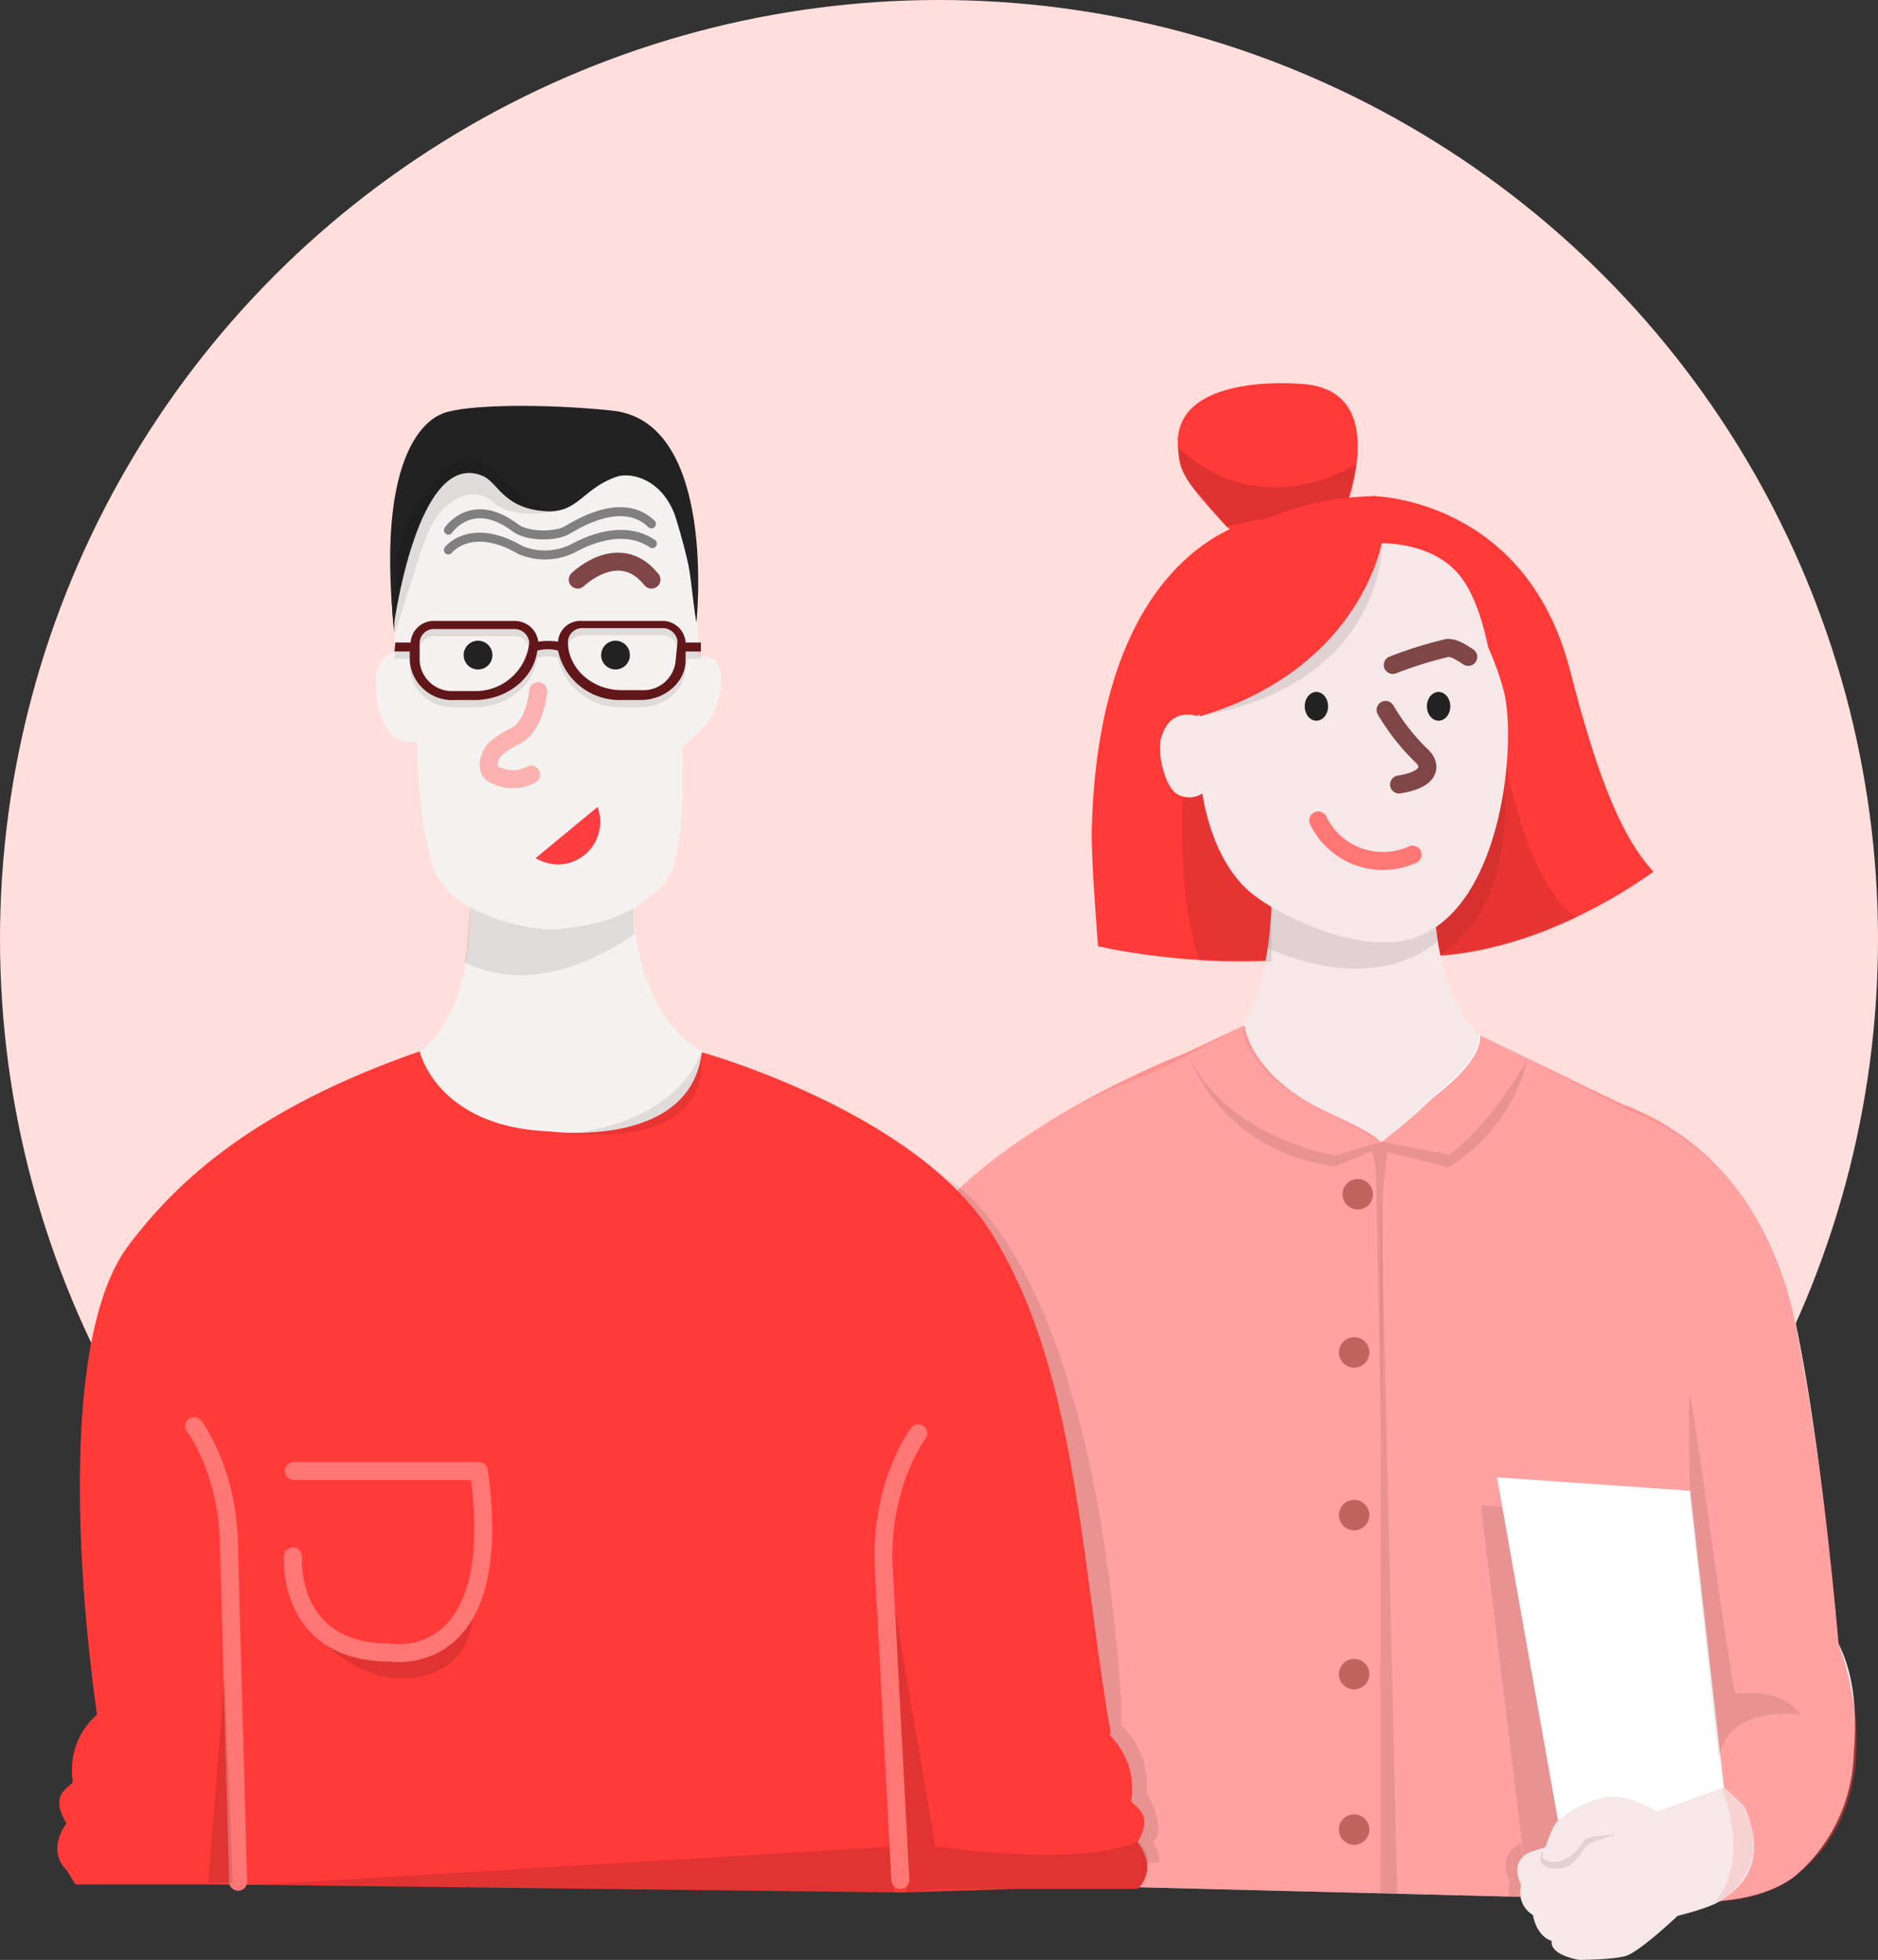 <svg xmlns="http://www.w3.org/2000/svg" viewBox="0 0 209 218.1">
    <rect x="0" y="0" width="209" height="218.1" fill="#333333" stroke="none"/>
    <g id="icon">
        <circle cx="104.5" cy="104.5" r="104.5" style="fill:#ffdedc"/>
        <path d="M152.7,55.2s17,.1,22,19.3c3.3,12.9,6,18.9,9.3,22.5,0,0-14.6,11.1-29.2,9.2Z" style="fill:#ff3a38"/>
        <path d="M175.5,102.1s-5.8-2.8-8.4-20.4c-1.6-10.4-7.8-20.3-7.8-20.3s6.5,34.2-6.2,45.4C153.2,106.7,166.4,107,175.5,102.1Z" style="opacity:0.09;isolation:isolate"/>
        <path d="M141.7,57.4s-19.3,1.3-20.2,34.8c-.1,3.3.7,13.1.7,13.1s14.2,3.4,27.7.5-6.1-37.5-6.1-37.5Z" style="fill:#ff3a38"/>
        <path d="M141.5,100.6l18.2.4s-.3,15.7,12,17.9c0,0-5.9,1.3-16.3,10.4-.5.4-2.4,8.1-5.4,7.5s-5.7-10.3-8.9-11.8c-3.9-1.8-8.5-3.6-10-6.5C131.1,118.6,140.8,119.7,141.5,100.6Z" style="fill:#f6e7e8"/>
        <path d="M141.5,100.6l18.2,2.3.3,1.8s-6.1,6.4-19,.8Z" style="opacity:0.09;isolation:isolate"/>
        <path d="M166.4,80.2s5,18.6-6.1,26.1l-.6-3.3Z" style="opacity:0.08;isolation:isolate"/>
        <path d="M131.8,85.5s-1.2,13.2,1.7,21.5c0,0,7.4.2,8,0V97.7s-6.7-8.6-7.6-12.4S131.8,85.5,131.8,85.5Z" style="opacity:0.1;isolation:isolate"/>
        <path d="M52.3,100.3l18.2.4s-.3,15.7,12,17.9c0,0,.5,13.7-12.4,13.9-15.3.2-22.2-6.1-26.5-14C43.6,118.6,52.7,117.1,52.3,100.3Z" style="fill:#f6f1f1"/>
        <path d="M106.5,132.5c9.7-9.3,22.2-13.3,22.2-13.3l9.6-5s-.3,5.1,9.4,9.6c1.5.7,5.9,3.2,5.9,3.2.3,0,3.1-2.3,5.8-5,0,0,5.5-3.9,5.2-6.9l17,8.6s13.6,4,17.8,21.6c3.2,13.6,5.2,37.6,5.2,37.6,2,4,2,8.6,1.7,12.3a18.51,18.51,0,0,1-6.7,13.7c-4,2.9-9.9,2.7-9.9,2.7l-95.3-2.4C94.4,209.4,96.8,141.7,106.5,132.5Z" style="fill:#fff"/>
        <path d="M106.5,132.5c9.7-9.3,25.4-15.3,25.4-15.3l6.6-3.1s.4,4.6,7,8.5c2,1.2,6.9,3.1,8.2,4.5a63.4,63.4,0,0,0,5.8-5s5.5-3.9,5.2-6.9c0,0,11.9,5.8,15.9,7.7,6.7,2.5,15.3,8.6,18.8,22.5,0,0,3.3,14.3,5.2,37.5,0,0,7,17-5,26-3.8,3-9.8,2.7-9.8,2.7l-95.3-2.4C94.4,209.4,96.8,141.7,106.5,132.5Z" style="opacity:0.47;isolation:isolate;fill:#ff3a38"/>
        <polygon points="190.7 208.6 186.2 169 164.8 167.5 170 210.2 190.7 208.6" style="opacity:0.09;isolation:isolate"/>
        <polygon points="192.6 205.5 188.1 165.9 166.6 164.4 175.1 212.2 192.6 205.5" style="fill:#fff"/>
        <circle cx="151.1" cy="132.9" r="1.2" style="fill:#c16460;stroke:#c16460;stroke-miterlimit:10"/>
        <circle cx="150.7" cy="150.5" r="1.2" style="fill:#c16460;stroke:#c16460;stroke-miterlimit:10"/>
        <circle cx="150.7" cy="168.6" r="1.2" style="fill:#c16460;stroke:#c16460;stroke-miterlimit:10"/>
        <circle cx="150.7" cy="186.3" r="1.2" style="fill:#c16460;stroke:#c16460;stroke-miterlimit:10"/>
        <circle cx="150.7" cy="203.6" r="1.2" style="fill:#c16460;stroke:#c16460;stroke-miterlimit:10"/>
        <path d="M189.7,211.8c1.2-.8,4.3-4.7,2.7-10.3l-7.5.4-15.4,4.7-.2-1.5s-2.8,1.1-1.3,4.3a2.78,2.78,0,0,0,0,1.7" style="opacity:0.09;isolation:isolate"/>
        <path d="M170.6,206s-2.8.7-1.3,3.8a2.87,2.87,0,0,0,1.3,3.3s.3,2.3,2.1,2.9c0,0-.5,1.4,3,2.1,0,0,4.1,0,5.4-.5,1.7-.7,5.6-4.4,5.6-4.4s3.7-.9,4.8-1.7,5.6-3.2,2.8-10.1c-.3-.8-2.5-2.5-2.5-2.5l-8.2,3Z" style="fill:#f6e7e8"/>
        <path d="M153.6,127.1l-5,1.5s-12.1-2-16.3-11.1c0,0,3.4,10.6,16.3,12.3l4.1-1.7.4,1.8.6,28.9.2-26.4Z" style="opacity:0.09;isolation:isolate"/>
        <path d="M153.9,132.6l-.3-5.6,7.7,1.5s4.2-2.9,8.7-10.6a19.57,19.57,0,0,1-8.8,12l-6.8-1.7Z" style="opacity:0.09;isolation:isolate"/>
        <polygon points="153.7 132.9 155.5 210.9 153.6 210.8 153.7 132.9" style="opacity:0.09;isolation:isolate"/>
        <path d="M105.2,131.1s16.2,7.2,19.6,58.6V192a9.12,9.12,0,0,1,2.8,7.5s2.4,3.9.7,5.5c0,0,1.1,1.6.6,2.3h-3.7l-20-66.7v-9.5Z" style="opacity:0.09;isolation:isolate"/>
        <path d="M126.6,205c2.1-3.5-.9-4.1-.7-4.7a8.3,8.3,0,0,0-2.4-7.2l.1-.3c-3.4-19.6-3.8-40.7-13.4-55.8-8.6-13.4-32.1-19.9-32.1-19.9-1.3,10.9-17,8.8-17,8.8-12.5-.5-14.4-8.9-14.4-8.9-18.7,6.5-27.2,14.7-32.4,21.6-9.6,12.8-3.5,52.2-3.5,52.2a8.14,8.14,0,0,0-2.7,7.4c.1.6-2.9,1.2-.7,4.7,0,0-2.3,2.9,0,5.2l1,1.6H23.7l76.5.9,13-.4h13.4C129,207.9,126.6,205,126.6,205Z" style="fill:#ff3a38"/>
        <path d="M70.6,103.9s-9.7,7.7-18.9,3.2a18.34,18.34,0,0,0,.3-2.5c.1-1,.3-3.9.3-3.9l18.2.4Z" style="opacity:0.09;isolation:isolate"/>
        <path d="M46.4,82.5s-3.3,1.1-4.3-4c0,0-1.4-5.1,1.9-5.9,0,0-1.7-18.5,6-22.9,6-3.5,23-4.1,26.5,7.1,1.1,3.6,1.2,16.3,1.2,16.3s3.3-.8,2.4,4.1a7.83,7.83,0,0,1-3.2,5l-1,.9s.7,12.2-1.9,15.1-5.8,4.6-11.8,5.2c-3.4.3-11.5-1.7-13.6-6S46.4,82.5,46.4,82.5Z" style="fill:#f6f1f1"/>
        <path d="M53.8,53c1.7.8,2.3,3.7,7.2,3.9,3.4.1,4-2.7,7.8-3.9,1.5-.4,4.8.3,6.3,4.3a68.06,68.06,0,0,1,2.4,10.2s1.3-16.5-8.6-20c-6.6-2.3-11.2-2.8-18.9,1.1-3.4,1.7-7.5,6.9-6.2,21.2C43.8,69.9,46.4,49.7,53.8,53Z" style="fill:#222"/>
        <g style="opacity:0.09">
            <path d="M76.7,72.3h-.4a2.57,2.57,0,0,0-2.7-2.4H64.8a2.5,2.5,0,0,0-2.7,2.3,8.1,8.1,0,0,0-2.2,0,2.63,2.63,0,0,0-2.7-2.3H48.4a2.57,2.57,0,0,0-2.7,2.4h-.4m-1.3,0h0l-.1,1h1.7v1a4.72,4.72,0,0,0,5,4.4h2.2c3.6,0,6.6-2.4,7-5.5a4.48,4.48,0,0,1,2.3,0,7,7,0,0,0,7,5.5h2.2c2.7,0,5-2,5-4.4v-1H78v-1h-.1M52.7,77.7H50.5a3.6,3.6,0,0,1-3.8-3.4v-2a1.59,1.59,0,0,1,1.7-1.5h8.8a1.66,1.66,0,0,1,1.7,1.5A6.12,6.12,0,0,1,52.7,77.7Zm22.5-3.5a3.6,3.6,0,0,1-3.8,3.4H69.2c-3.3,0-6-2.4-6-5.4a1.59,1.59,0,0,1,1.7-1.5h8.8a1.66,1.66,0,0,1,1.7,1.5l-.2,2Z"/>
        </g>
        <path d="M59.9,76.9s-.3,3.8-2.5,5a9.17,9.17,0,0,0-2.1,1.3c-.7.5-1.3,2.1-.6,2.8a4.29,4.29,0,0,0,4.4.2" style="opacity:0.52;stroke-width:2px;stroke:#ff7774;fill:none;stroke-linecap:round;stroke-linejoin:round;isolation:isolate"/>
        <circle cx="53.2" cy="72.9" r="1.6" style="fill:#222"/>
        <circle cx="68.5" cy="72.9" r="1.6" style="fill:#222"/>
        <path d="M43.9,70.5S43.2,55.2,50.5,50c0,0,16.9-3.2,20.6.2,5.6,5.1,5.6,14.6,6.4,19.1,0,0,2.4-22.3-9.3-23.6-7.6-.8-16.3-.7-18.9.3C49.4,46.1,41.4,47.5,43.9,70.5Z" style="fill:#222"/>
        <path d="M64.3,64.5s4.6-4.5,8.2,0" style="stroke:#804647;stroke-width:2px;fill:none;stroke-linecap:round;stroke-linejoin:round"/>
        <path d="M49.9,61.2s2.5-3.2,8,0a7,7,0,0,0,6.1-.3c.6-.3,5.1-2.8,8.6-.4" style="stroke:#808081;fill:none;stroke-linecap:round;stroke-linejoin:round"/>
        <path d="M49.9,59s2.6-3.9,7.4-.3c1.4,1.1,4.6,1,5.8.3.6-.3,6-4,9.4-.7" style="stroke:#808081;fill:none;stroke-linecap:round;stroke-linejoin:round"/>
        <path d="M66.5,89.8a4.74,4.74,0,0,1-4.4,6.4,5.2,5.2,0,0,1-2.5-.7Z" style="fill:#ff3e41"/>
        <path d="M21.6,158.7s3.9,5,3.9,13.9l1,36.8" style="stroke-width:2px;stroke:#ff7774;fill:none;stroke-linecap:round;stroke-linejoin:round"/>
        <path d="M149.2,58.1s6.6-15.1-4.8-15.4c0,0-14-1.2-13.3,7.1.2,2.3,0,3,5.4,8.8l4.7,3.8Z" style="fill:#ff3a38"/>
        <path d="M151,51.6s-10.3,7-19.9-1.8a7.39,7.39,0,0,0,2.6,5.4l2.8,3.4L150,55.7Z" style="opacity:0.13;isolation:isolate"/>
        <path d="M167.3,76.7a32.55,32.55,0,0,0-1.7-4.7c-.5-2.5-1.6-6.5-3.7-8.6a11.74,11.74,0,0,0-2.7-2,34,34,0,0,0-4.2-4.5c-12,.4-19.3,6.4-20.6,13a60.64,60.64,0,0,0-1.1,9.8c-.7-.2-3.2-.8-4.1,2.5-.4,1.4.3,5.1,1.7,6.1a2.63,2.63,0,0,0,2.9,0h0c.7,4.1,2.2,8,4.9,10.6,2.5,2.4,11.1,6.9,17.4,5.8C167.3,102.6,168.9,82.2,167.3,76.7Z" style="fill:#f6e7e8"/>
        <ellipse cx="146.5" cy="78.6" rx="1.3" ry="1.6" style="fill:#222"/>
        <ellipse cx="160.1" cy="78.6" rx="1.3" ry="1.6" style="fill:#222"/>
        <path d="M154.2,79a23.94,23.94,0,0,0,4,5.1c1,.9,1.3,2.6-2.5,3.2" style="stroke:#804647;stroke-width:2px;fill:none;stroke-linecap:round;stroke-linejoin:round"/>
        <path d="M157.2,95.1a8,8,0,0,1-10.5-3.8" style="stroke-width:2px;stroke:#ff7774;fill:none;stroke-linecap:round;stroke-linejoin:round"/>
        <path d="M155,74a46.17,46.17,0,0,1,6.1-1.9c.6,0,1.1.2,2.3,1" style="stroke:#804647;stroke-width:2px;fill:none;stroke-linecap:round;stroke-linejoin:round"/>
        <path d="M153.8,60.5s.4,15.5-20.3,19.2l-.1-.3S152.3,68.1,153.8,60.5Z" style="opacity:0.09;isolation:isolate"/>
        <path d="M153.9,59.8s-2,14.4-20.3,19.9l-4.1-3.3s-.7-20.6,23.6-21.2Z" style="fill:#ff3a38"/>
        <path d="M151.9,60.5s8.6-1.1,11.7,5.3c2.9,5.9,2.8-1.4,2.8-1.4s-7.2-10.2-15-9S151.9,60.5,151.9,60.5Z" style="fill:#ff3a38"/>
        <path d="M188.1,166.9s-.3-11.5,0-11.5,4.6,33.2,5.1,33.1c3-.4,6,.4,7.2,2.3,0,0-8.6-1.2-9.1,5.2Z" style="opacity:0.09;isolation:isolate"/>
        <path d="M191.6,198.9h0c3,1.4,4.3,5.5,3.1,8.8a7.47,7.47,0,0,1-4,4.1S195,208,191.6,198.9Z" style="opacity:0.12;isolation:isolate;fill:#ff3a38"/>
        <path d="M78,117.1s2.3,10.5-14.3,9C63.7,126.1,75,125.2,78,117.1Z" style="opacity:0.09;isolation:isolate"/>
        <path d="M179.6,204.2a25.25,25.25,0,0,0-2.8,1c-1,.7-1.4,3.1-4.1,2.7-1.9-.3-1.1-1.8-1.1-1.8l4-1.3,4-1Z" style="opacity:0.09;isolation:isolate"/>
        <path d="M185.9,203.3l-.6-1.1s-4-3-7.1-2.1a11.6,11.6,0,0,0-4.8,2.5c-.7.6-1.3,2.8-1.7,3.7a.52.52,0,0,0,.3.7c1.3.6,3.1-.1,4.5-2.5l3.3-.4" style="fill:#f6e7e8"/>
        <path d="M34.3,181.1s12,6.8,18.4-2.3c0,0,.5,8-8.2,8C41.8,186.7,38.4,185.6,34.3,181.1Z" style="opacity:0.12;isolation:isolate"/>
        <path d="M32.6,173.2s-.8,10.7,10.8,10.7c0,0,13,2.3,9.9-20.2H32.7" style="stroke-width:2px;stroke:#ff7774;fill:none;stroke-linecap:round;stroke-linejoin:round"/>
        <path d="M99.2,176.8l4.9,28.7c19.2,2.4,22.3-.8,22.6-.5,2.4,2.2,0,5.2,0,5.2H104.9l-4,.4Z" style="opacity:0.12;isolation:isolate"/>
        <polygon points="25 186.3 23.2 209.5 25.9 209.5 25 186.3" style="opacity:0.12;isolation:isolate"/>
        <path d="M61.7,56.9s-4.6,1-6.8-1a3.27,3.27,0,0,0-3.8-.5c-2.5,1.1-3.7,3.7-5.1,8.7l-2.1,6.5s-.5-9.7,2-13.6,5.3-8.6,9.5-4.3C55.3,52.6,59,56.6,61.7,56.9Z" style="opacity:0.09;isolation:isolate"/>
        <polygon points="27.8 209.8 99.5 210.6 99.1 205.5 27.8 209.8" style="opacity:0.12;isolation:isolate"/>
        <path d="M76.7,71.5h-.4a2.57,2.57,0,0,0-2.7-2.4H64.8a2.5,2.5,0,0,0-2.7,2.3,8.1,8.1,0,0,0-2.2,0,2.63,2.63,0,0,0-2.7-2.3H48.4a2.57,2.57,0,0,0-2.7,2.4h-.4m-1.3,0h0l-.1,1h1.7v1a4.72,4.72,0,0,0,5,4.4h2.2c3.6,0,6.6-2.4,7-5.5a4.48,4.48,0,0,1,2.3,0,7,7,0,0,0,7,5.5h2.2c2.7,0,5-2,5-4.4v-1H78v-1h-.1M52.7,76.9H50.5a3.6,3.6,0,0,1-3.8-3.4v-2A1.59,1.59,0,0,1,48.4,70h8.8a1.66,1.66,0,0,1,1.7,1.5A6,6,0,0,1,52.7,76.9Zm22.5-3.5a3.6,3.6,0,0,1-3.8,3.4H69.2c-3.3,0-6-2.4-6-5.4a1.59,1.59,0,0,1,1.7-1.5h8.8a1.66,1.66,0,0,1,1.7,1.5l-.2,2Z" style="fill:#61171a"/>
        <path d="M100.2,209.2l-1.9-35.8c0-8.9,3.9-13.9,3.9-13.9" style="stroke-width:2px;stroke:#ff7774;fill:none;stroke-linecap:round;stroke-linejoin:round"/>
    </g>
</svg>
